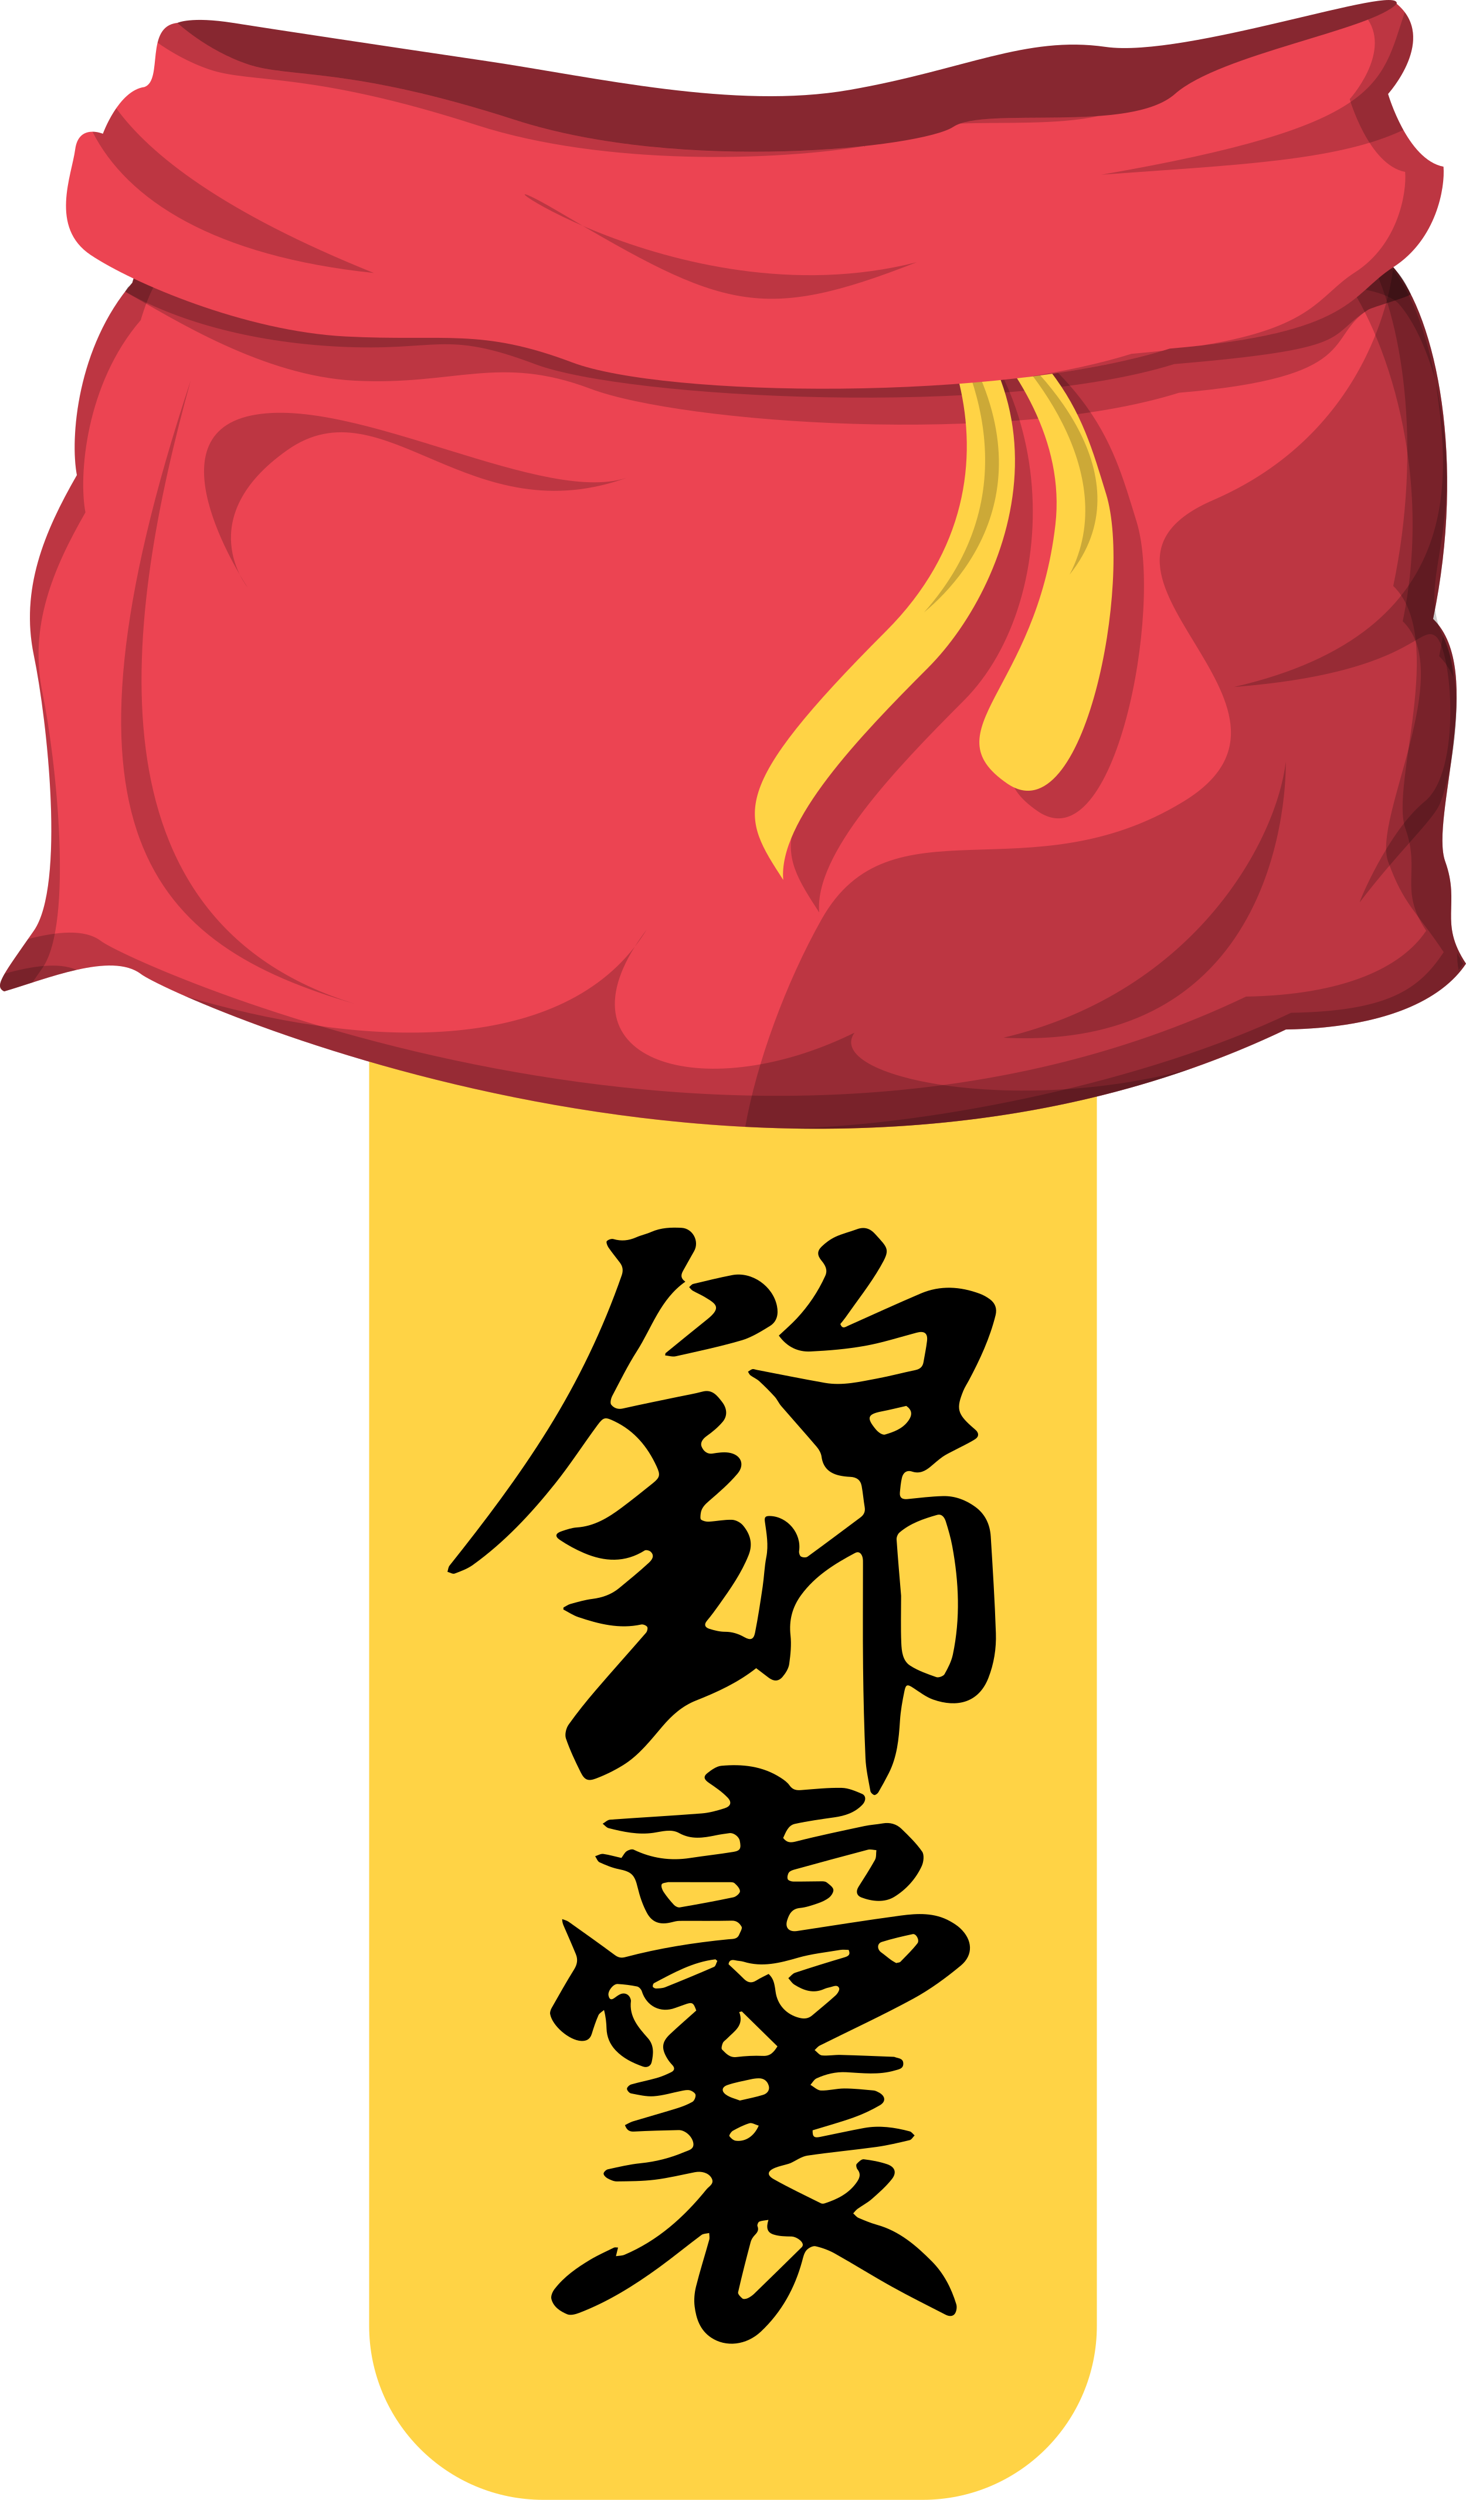 <?xml version="1.0" encoding="utf-8"?>
<!-- Generator: Adobe Illustrator 23.0.2, SVG Export Plug-In . SVG Version: 6.00 Build 0)  -->
<svg version="1.1" id="栝鍣_1" xmlns="http://www.w3.org/2000/svg" xmlns:xlink="http://www.w3.org/1999/xlink" x="0px" y="0px"
	 viewBox="0 0 719.9 1227.21" style="enable-background:new 0 0 719.9 1227.21;" xml:space="preserve">
<style type="text/css">
	.st0{fill:#FFD345;}
	.st1{fill:#872730;}
	.st2{fill:#EC4452;}
	.st3{opacity:0.2;}
</style>
<path class="st0" d="M453.12,1227.21H266.77c-47.22,0-85.5-38.28-85.5-85.5v-684.3h357.36v684.3
	C538.63,1188.93,500.35,1227.21,453.12,1227.21z"/>
<g>
	<path d="M305.16,912.09c0.96-1.29,1.55-2.61,2.57-3.31c0.92-0.63,2.58-1.17,3.43-0.76c8.84,4.25,18.02,5.6,27.71,4.1
		c7.08-1.09,14.21-1.85,21.28-3.01c3.43-0.57,3.88-1.72,3.12-5.48c-0.41-2.02-3.01-3.99-5.03-3.72c-2.3,0.31-4.6,0.63-6.87,1.1
		c-6.06,1.26-11.96,2.17-17.86-1.12c-3.94-2.19-8.35-0.76-12.51-0.15c-7.59,1.12-14.87-0.44-22.11-2.27
		c-1.09-0.28-1.96-1.43-2.94-2.18c1.2-0.69,2.36-1.89,3.6-1.98c15-1.09,30.03-1.91,45.03-3.08c3.78-0.29,7.55-1.35,11.19-2.5
		c3.07-0.97,3.76-2.95,1.55-5.26c-2.66-2.79-5.95-5.03-9.17-7.22c-2.41-1.65-2.97-3.09-0.7-4.87c2-1.57,4.44-3.32,6.81-3.53
		c10.21-0.93,20.2,0.11,29.11,5.87c1.6,1.03,3.27,2.22,4.33,3.74c1.51,2.16,3.29,2.5,5.68,2.32c6.65-0.51,13.32-1.23,19.96-1.09
		c3.35,0.07,6.76,1.58,9.95,2.93c2.07,0.88,2.04,3.43,0.21,5.34c-3.75,3.92-8.56,5.46-13.79,6.2c-6.48,0.92-12.99,1.81-19.38,3.21
		c-3.31,0.73-4.43,4.07-5.75,6.91c1.77,2.28,3.46,2.45,6.28,1.73c11.12-2.84,22.38-5.17,33.61-7.57c2.95-0.63,6.01-0.78,8.99-1.31
		c3.56-0.62,6.76,0.29,9.25,2.69c3.61,3.49,7.27,7.06,10.12,11.15c1.11,1.59,0.75,5.02-0.17,7.05c-2.91,6.38-7.77,11.66-13.54,15.19
		c-4.68,2.86-10.78,2.32-16.13,0.27c-2.28-0.87-2.85-2.93-1.38-5.26c2.76-4.35,5.56-8.68,8.06-13.17c0.73-1.31,0.48-3.17,0.69-4.78
		c-1.41-0.09-2.91-0.55-4.21-0.21c-12,3.15-23.97,6.42-35.93,9.71c-1.02,0.28-2.27,0.7-2.82,1.47c-0.6,0.84-0.91,2.32-0.58,3.25
		c0.23,0.65,1.74,1.18,2.68,1.19c4.73,0.05,9.46-0.11,14.2-0.12c0.78,0,1.75,0.12,2.31,0.57c1.25,1.01,2.95,2.14,3.22,3.47
		c0.23,1.16-0.95,3.04-2.05,3.92c-1.61,1.29-3.63,2.19-5.61,2.87c-2.85,0.97-5.79,1.99-8.76,2.27c-3.92,0.38-5.29,2.97-6.25,6.01
		c-1.19,3.76,0.94,5.89,4.88,5.29c16.96-2.58,33.9-5.3,50.89-7.58c8.21-1.1,16.57-1.53,24.23,2.78c1.75,0.98,3.5,2.08,4.95,3.44
		c6.1,5.7,6.63,13.12,0.26,18.38c-7.27,6.01-15.01,11.7-23.28,16.2c-15.05,8.19-30.64,15.38-45.98,23.04
		c-0.95,0.48-1.65,1.45-2.47,2.19c1.2,0.92,2.33,2.51,3.6,2.63c2.99,0.28,6.05-0.33,9.07-0.25c8.67,0.22,17.33,0.61,25.99,0.93
		c0.2,0.01,0.42,0,0.6,0.08c1.65,0.72,4.14,0.49,4.27,3.08c0.14,2.77-2.29,2.99-4.15,3.54c-7.84,2.32-15.84,1.29-23.79,0.86
		c-5.2-0.28-10.03,0.92-14.65,3.02c-1.23,0.56-2.01,2.1-3,3.19c1.72,0.98,3.43,2.72,5.18,2.77c3.8,0.1,7.63-0.99,11.44-1
		c4.81,0,9.63,0.56,14.44,0.98c0.87,0.08,1.73,0.56,2.53,0.98c3.22,1.7,3.63,4.45,0.5,6.28c-4.06,2.37-8.4,4.4-12.83,5.99
		c-6.63,2.37-13.45,4.23-20.19,6.3c-0.09,3.1,0.68,3.85,3.57,3.27c7.22-1.44,14.41-3.06,21.66-4.39c7.6-1.39,15.09-0.31,22.47,1.65
		c0.9,0.24,1.59,1.31,2.38,1.99c-0.81,0.8-1.5,2.1-2.44,2.32c-5.39,1.27-10.8,2.57-16.27,3.33c-11.3,1.56-22.66,2.59-33.94,4.26
		c-2.89,0.43-5.55,2.45-8.33,3.7c-0.63,0.28-1.32,0.43-1.99,0.63c-1.84,0.54-3.74,0.92-5.5,1.64c-3.83,1.55-4.26,3.59-0.68,5.61
		c7.53,4.25,15.38,7.95,23.12,11.82c0.48,0.24,1.22,0.25,1.75,0.08c6.36-2.04,12.18-4.92,16.06-10.69c1.34-2,1.89-3.92,0.14-6.07
		c-0.5-0.61-0.78-2.15-0.39-2.59c0.92-1.04,2.4-2.46,3.48-2.33c3.87,0.46,7.79,1.17,11.48,2.42c3.89,1.32,4.88,4.11,2.34,7.33
		c-2.84,3.6-6.36,6.69-9.82,9.74c-2.1,1.85-4.68,3.17-6.97,4.82c-0.83,0.6-1.47,1.48-2.19,2.24c0.86,0.76,1.6,1.8,2.6,2.23
		c2.96,1.27,5.96,2.52,9.06,3.39c10.93,3.04,19.17,10.11,26.9,17.88c5.89,5.92,9.62,13.18,12.05,21.09c0.4,1.29,0.18,3.12-0.46,4.31
		c-1.04,1.92-3.04,1.75-4.78,0.86c-8.79-4.52-17.65-8.91-26.29-13.71c-9.44-5.24-18.59-10.99-28.01-16.28
		c-2.95-1.66-6.27-2.88-9.57-3.63c-1.32-0.3-3.5,0.85-4.49,2.02c-1.16,1.37-1.59,3.43-2.08,5.26
		c-3.62,13.34-10.12,25.05-20.17,34.55c-7.23,6.84-17.29,7.87-24.53,3.03c-5.42-3.62-7.35-9.29-8.1-15.29
		c-0.4-3.19-0.1-6.64,0.68-9.77c1.93-7.72,4.36-15.32,6.49-23c0.28-1.02,0-2.19-0.03-3.29c-1.28,0.31-2.84,0.25-3.81,0.98
		c-6.96,5.2-13.67,10.72-20.69,15.83c-12.28,8.92-25.1,16.96-39.35,22.41c-1.82,0.7-4.29,1.34-5.89,0.66
		c-3.41-1.44-6.79-3.62-7.75-7.54c-0.35-1.42,0.56-3.53,1.55-4.81c4.69-6.1,10.93-10.46,17.43-14.37c3.77-2.26,7.82-4.06,11.78-6
		c0.46-0.22,1.12-0.03,1.98-0.03c-0.32,1.32-0.59,2.43-1.03,4.24c1.64-0.25,3-0.19,4.14-0.67c16.43-6.95,29.26-18.47,40.33-32.14
		c1.26-1.55,4.18-2.82,2.36-5.73c-1.47-2.35-4.74-3.34-8.13-2.67c-6.53,1.29-13.04,2.88-19.63,3.68
		c-6.16,0.75-12.41,0.75-18.63,0.83c-1.52,0.02-3.15-0.75-4.56-1.49c-0.87-0.46-1.95-1.54-1.95-2.34c0-0.73,1.23-1.93,2.09-2.11
		c5.31-1.15,10.63-2.44,16.02-2.98c7.52-0.75,14.7-2.58,21.6-5.52c1.92-0.82,4.91-1.27,4.34-4.48c-0.6-3.37-4.19-6.36-7.23-6.28
		c-7.27,0.19-14.55,0.31-21.81,0.72c-2.36,0.13-3.6-0.68-4.52-3.15c1.28-0.62,2.53-1.42,3.89-1.84c7.14-2.16,14.33-4.16,21.45-6.36
		c2.68-0.83,5.36-1.84,7.79-3.22c0.93-0.52,1.69-2.36,1.54-3.45c-0.12-0.88-1.65-1.9-2.74-2.21c-1.18-0.33-2.59-0.04-3.86,0.21
		c-4.66,0.9-9.26,2.36-13.95,2.69c-3.68,0.26-7.48-0.7-11.17-1.4c-0.82-0.16-1.96-1.48-1.96-2.27c0-0.73,1.2-1.88,2.08-2.13
		c4.17-1.18,8.44-2,12.6-3.18c2.4-0.68,4.74-1.7,6.99-2.8c1.67-0.81,2.03-2.09,0.54-3.62c-0.97-1.01-1.85-2.15-2.56-3.36
		c-2.86-4.85-2.51-7.97,1.55-11.77c4.19-3.94,8.55-7.7,12.83-11.54c-1.41-4.02-1.98-4.3-5.82-2.89c-1.51,0.56-3.05,1.06-4.56,1.62
		c-7.21,2.65-14.04-0.84-16.36-8.22c-0.3-0.95-1.39-2.13-2.3-2.32c-3.14-0.64-6.36-1.05-9.57-1.22c-2.16-0.11-4.88,3.44-4.5,5.54
		c0.31,1.68,1.07,2.67,2.88,1.35c0.9-0.65,1.79-1.35,2.78-1.82c2.47-1.16,4.86,0.18,5.35,2.9c0.02,0.1,0.04,0.2,0.03,0.3
		c-1,7.83,3.69,13.07,8.34,18.34c3.09,3.5,2.74,7.67,1.83,11.74c-0.45,2.02-2.31,2.89-4.34,2.16c-4.98-1.78-9.7-4.05-13.39-7.99
		c-2.8-2.99-4.29-6.53-4.43-10.66c-0.09-2.82-0.34-5.63-1.24-9.1c-0.94,0.85-2.27,1.52-2.74,2.58c-1.29,2.95-2.32,6.02-3.26,9.1
		c-0.82,2.69-2.6,3.64-5.22,3.51c-5.86-0.3-14.18-7.4-15.23-13.19c-0.18-0.97,0.28-2.2,0.8-3.11c3.59-6.32,7.14-12.66,10.98-18.82
		c1.55-2.49,1.91-4.86,0.86-7.43c-1.87-4.57-3.88-9.08-5.84-13.61c-0.43-0.99-0.88-1.98-0.89-3.66c1.07,0.43,2.28,0.68,3.19,1.33
		c7.57,5.37,15.14,10.75,22.6,16.28c1.72,1.27,3.14,1.61,5.24,1.05c16.63-4.4,33.56-7.08,50.66-8.75c1.92-0.19,4.21,0.12,5.21-2.25
		c0.54-1.29,1.67-3.08,1.21-3.89c-0.91-1.6-2.28-3.05-4.8-2.99c-8.57,0.2-17.14,0.04-25.72,0.1c-1.39,0.01-2.78,0.42-4.15,0.75
		c-5.32,1.28-9.25,0.11-11.85-4.71c-2.07-3.84-3.5-8.14-4.52-12.4c-1.48-6.24-2.97-7.77-9.37-9.05c-3.21-0.64-6.33-1.97-9.34-3.33
		c-0.98-0.44-1.46-1.97-2.17-3c1.33-0.41,2.72-1.29,3.97-1.13C299.19,910.55,302.11,911.41,305.16,912.09z M416.74,957.22
		c-1.4,0-2.82-0.2-4.18,0.03c-6.95,1.18-14.05,1.9-20.78,3.85c-8.82,2.55-17.44,4.77-26.58,1.95c-1.34-0.41-2.8-0.38-4.17-0.71
		c-2.02-0.49-3.07,0.23-3.26,1.94c2.59,2.45,5.05,4.68,7.38,7.03c1.91,1.94,3.81,2.49,6.26,0.93c1.94-1.23,4.06-2.17,6.05-3.21
		c2.16,2.22,2.74,3.73,3.39,8.65c0.86,6.53,5.33,11.34,11.75,12.92c2.35,0.58,4.36,0.38,6.22-1.2c3.85-3.26,7.78-6.44,11.51-9.82
		c0.95-0.86,2.08-2.7,1.75-3.53c-0.78-1.96-2.71-0.93-4.23-0.56c-1.07,0.26-2.18,0.5-3.18,0.95c-5.33,2.39-10.07,0.68-14.58-2.15
		c-1.19-0.74-1.99-2.11-2.97-3.19c1.1-0.91,2.05-2.23,3.31-2.65c8.03-2.65,16.12-5.16,24.23-7.56
		C416.72,960.28,417.74,959.52,416.74,957.22z M377.36,1089.77c-1.88,0.32-3.31,0.36-4.54,0.88c-0.53,0.22-1.08,1.61-0.86,2.16
		c0.8,1.98-0.06,3.14-1.34,4.46c-0.88,0.91-1.66,2.13-1.99,3.34c-2.18,8.21-4.3,16.44-6.18,24.72c-0.19,0.85,1.19,2.3,2.17,3.07
		c0.52,0.41,1.83,0.17,2.59-0.19c1.17-0.55,2.28-1.34,3.21-2.24c7.8-7.57,15.57-15.18,23.31-22.81c0.3-0.3,0.54-0.87,0.49-1.28
		c-0.24-1.97-3.54-3.93-5.55-3.96c-2.95-0.03-6.04-0.07-8.79-0.96C376.78,1095.97,376.11,1093.75,377.36,1089.77z M328.07,923.97
		c-0.85,0.26-2.84,0.34-3.14,1.09c-0.39,0.99,0.26,2.7,0.97,3.76c1.5,2.24,3.23,4.36,5.07,6.33c0.66,0.71,1.98,1.36,2.86,1.21
		c8.81-1.52,17.62-3.12,26.37-4.97c1.29-0.27,3.21-1.97,3.18-2.95c-0.04-1.37-1.47-2.9-2.67-3.95c-0.68-0.6-2.09-0.5-3.17-0.5
		C347.89,923.96,338.23,923.97,328.07,923.97z M364.29,987.44c-0.43,0.1-0.86,0.2-1.28,0.3c2.55,6.72-2.54,9.45-5.98,13.03
		c-0.7,0.73-1.7,1.3-2.08,2.16c-0.44,0.98-0.87,2.73-0.38,3.21c1.92,1.91,3.71,4.1,7.12,3.69c4.29-0.52,8.66-0.75,12.97-0.56
		c3.68,0.17,5.35-1.9,7.12-4.68C375.87,998.81,370.08,993.12,364.29,987.44z M440.08,963.69c0.95-0.26,1.71-0.23,2.07-0.6
		c2.86-2.95,5.85-5.83,8.36-9.06c1.22-1.57-0.64-4.9-2.29-4.55c-5.1,1.1-10.21,2.27-15.19,3.84c-2.42,0.76-2.37,3.64-0.29,5.14
		c1.64,1.17,3.16,2.5,4.79,3.68C438.39,962.77,439.35,963.25,440.08,963.69z M363.33,1031.18c4.29-1.02,7.94-1.69,11.45-2.8
		c1.88-0.59,3.35-2.21,2.72-4.45c-0.66-2.36-2.42-3.7-4.95-3.66c-1.3,0.02-2.62,0.2-3.9,0.49c-3.82,0.86-7.71,1.53-11.39,2.8
		c-2.81,0.96-3.16,3-0.79,4.72C358.5,1029.76,361.19,1030.32,363.33,1031.18z M352.25,962.65c-0.3-0.26-0.61-0.53-0.91-0.79
		c-11.04,1.27-20.56,6.61-30.16,11.69c-0.42,0.22-0.77,1.28-0.6,1.75c0.16,0.45,1.06,0.9,1.61,0.88c1.51-0.06,3.12-0.09,4.48-0.63
		c8.04-3.22,16.04-6.53,23.98-9.99C351.45,965.2,351.73,963.65,352.25,962.65z M372.58,1043.51c-1.71-0.49-3.33-1.55-4.53-1.19
		c-2.85,0.86-5.57,2.26-8.2,3.72c-0.85,0.47-1.92,2.28-1.69,2.61c0.73,1.01,1.98,2.12,3.14,2.27
		C366.04,1051.52,370.3,1048.75,372.58,1043.51z"/>
	<g>
		<path d="M336.54,629.2c-12.31,8.68-16.39,22.53-23.77,34.08c-4.5,7.04-8.21,14.59-12.11,21.99c-0.65,1.24-1.16,3.48-0.52,4.3
			c1.24,1.58,3.19,2.45,5.65,1.9c9.06-2.04,18.16-3.86,27.25-5.76c3.95-0.83,7.95-1.48,11.84-2.53c4.88-1.32,7.3,1.93,9.68,5.01
			c2.52,3.24,2.77,6.89,0.33,9.79c-2.24,2.66-5,4.96-7.85,6.98c-2.01,1.43-3.28,3.31-2.49,5.23c0.81,1.96,2.54,3.83,5.47,3.36
			c2.57-0.41,5.27-0.8,7.8-0.43c5.95,0.87,8.2,5.74,4.36,10.31c-4.13,4.9-9.07,9.16-13.94,13.36c-2.09,1.8-3.84,3.52-4.16,6.3
			c-0.12,1-0.3,2.59,0.22,2.94c1.02,0.7,2.51,1.04,3.78,0.97c3.8-0.21,7.6-1.04,11.38-0.91c1.86,0.06,4.17,1.29,5.38,2.73
			c3.54,4.23,5.01,9.03,2.78,14.6c-3.52,8.82-8.9,16.5-14.34,24.15c-1.93,2.71-3.89,5.43-6.04,7.97c-1.78,2.11-0.9,3.45,1.12,4.08
			c2.48,0.78,5.11,1.44,7.68,1.44c3.48,0,6.49,0.95,9.45,2.62c3.04,1.72,4.61,1.23,5.29-2.19c1.49-7.51,2.63-15.1,3.75-22.67
			c0.71-4.79,0.85-9.68,1.78-14.42c1.17-5.93,0.1-11.67-0.71-17.44c-0.32-2.31,0.4-2.79,2.52-2.73c8.65,0.24,15.59,8.62,14.28,17.23
			c-0.13,0.87,0.31,2.31,0.95,2.68c0.83,0.47,2.46,0.59,3.18,0.07c8.73-6.35,17.36-12.83,26.01-19.29c1.65-1.23,2.45-2.79,2.09-4.97
			c-0.59-3.47-0.86-6.99-1.5-10.45c-0.55-2.98-2.57-4.37-5.61-4.49c-1.9-0.08-3.84-0.3-5.68-0.75c-4.75-1.18-7.72-3.98-8.4-9.12
			c-0.22-1.69-1.2-3.48-2.32-4.81c-5.75-6.76-11.69-13.36-17.49-20.08c-1.21-1.4-1.95-3.22-3.2-4.59c-2.42-2.66-4.96-5.21-7.61-7.64
			c-1.25-1.14-2.91-1.81-4.29-2.83c-0.55-0.41-0.82-1.19-1.22-1.8c0.71-0.44,1.38-1.05,2.15-1.25c0.62-0.16,1.37,0.2,2.06,0.33
			c11.19,2.15,22.36,4.43,33.59,6.4c8.64,1.52,17.1-0.56,25.52-2.12c6.34-1.18,12.59-2.86,18.91-4.17c2.29-0.48,3.58-1.65,3.96-3.91
			c0.59-3.48,1.34-6.94,1.74-10.43c0.43-3.74-1.35-5.01-5.04-4.03c-8.48,2.25-16.89,4.96-25.5,6.5c-8.8,1.57-17.79,2.33-26.73,2.75
			c-6.06,0.28-11.42-2.14-15.51-7.81c2.94-2.78,5.99-5.38,8.72-8.3c5.82-6.23,10.56-13.23,14.08-21.02
			c1.33-2.93-0.02-5.25-1.83-7.45c-2.09-2.53-2.3-4.61,0.01-6.88c1.98-1.94,4.34-3.67,6.84-4.84c3.36-1.56,7.05-2.41,10.54-3.72
			c3.49-1.3,6.39-0.44,8.78,2.19c6.71,7.39,7.69,7.61,2.72,16.21c-5.02,8.7-11.35,16.66-17.12,24.92c-0.8,1.14-1.73,2.2-2.53,3.21
			c0.99,2.71,2.46,1.45,3.88,0.82c11.87-5.3,23.68-10.73,35.64-15.82c9.57-4.07,19.33-3.44,28.94,0.12
			c1.77,0.65,3.49,1.62,5.01,2.75c2.57,1.92,3.55,4.56,2.76,7.77c-2.81,11.35-7.69,21.85-13.16,32.11c-0.9,1.69-1.98,3.3-2.7,5.07
			c-3.51,8.59-2.88,11.23,3.96,17.36c0.6,0.54,1.2,1.08,1.83,1.59c1.96,1.58,1.98,3.53,0.06,4.75c-3.37,2.13-7.04,3.78-10.58,5.66
			c-1.83,0.97-3.74,1.83-5.43,3.02c-2.06,1.45-3.93,3.17-5.87,4.78c-2.66,2.22-5.44,3.67-9.11,2.46c-2.61-0.87-4.39,0.52-4.99,3.03
			c-0.55,2.34-0.78,4.76-1,7.16c-0.25,2.69,1.17,3.56,3.73,3.31c5.81-0.58,11.63-1.32,17.46-1.46c5.79-0.14,11.13,1.86,15.82,5.27
			c4.9,3.57,7.24,8.68,7.61,14.57c0.98,15.83,1.99,31.66,2.52,47.51c0.25,7.47-0.93,14.92-3.7,21.98
			c-4.79,12.2-15.48,14.62-27.04,10.58c-3.54-1.24-6.68-3.69-9.89-5.78c-2.79-1.82-3.58-1.8-4.27,1.54c-1,4.82-1.89,9.72-2.2,14.63
			c-0.56,8.92-1.4,17.72-5.54,25.83c-1.6,3.14-3.29,6.24-5.07,9.28c-0.39,0.66-1.5,1.48-2.03,1.34c-0.77-0.21-1.74-1.17-1.88-1.94
			c-0.95-5.36-2.19-10.73-2.42-16.14c-0.65-14.83-1.01-29.68-1.18-44.52c-0.19-16.88-0.04-33.76-0.05-50.64
			c0-1.21,0.07-2.48-0.26-3.61c-0.5-1.72-1.72-2.99-3.62-1.98c-10.05,5.34-19.65,11.29-26.51,20.69c-4.27,5.85-6.01,12.29-5.2,19.67
			c0.51,4.64,0.03,9.47-0.63,14.13c-0.31,2.23-1.75,4.53-3.26,6.31c-2.03,2.39-4.38,2.29-6.9,0.38c-2.01-1.52-4.01-3.05-6.07-4.62
			c-8.98,7.11-19.16,11.77-29.58,15.9c-6.74,2.67-11.83,7.27-16.39,12.6c-5.91,6.91-11.48,14.2-19.32,19.07
			c-4.24,2.63-8.8,4.87-13.47,6.63c-3.87,1.45-5.56,0.63-7.41-3.09c-2.7-5.4-5.29-10.91-7.25-16.61c-0.66-1.93,0.08-5.05,1.33-6.81
			c4.13-5.81,8.62-11.39,13.27-16.81c8.15-9.51,16.54-18.81,24.74-28.27c0.59-0.68,0.98-2.33,0.57-2.9
			c-0.52-0.74-2.05-1.35-2.95-1.15c-10.71,2.33-20.84-0.26-30.83-3.62c-2.59-0.87-4.94-2.47-7.39-3.74
			c0.02-0.34,0.05-0.68,0.07-1.01c1.18-0.6,2.29-1.43,3.54-1.76c3.5-0.94,7.02-1.99,10.6-2.43c4.95-0.62,9.41-2.18,13.24-5.36
			c4.88-4.04,9.82-8.03,14.47-12.33c1.35-1.25,3.2-3.35,0.98-5.47c-0.64-0.61-2.31-1.03-2.94-0.64c-9.73,6.14-19.75,5.57-29.81,1.28
			c-4.13-1.76-8.14-3.95-11.86-6.45c-2.62-1.76-2.17-3.27,0.94-4.29c2.39-0.79,4.85-1.66,7.33-1.82c8.6-0.56,15.51-4.81,22.11-9.75
			c5.17-3.87,10.23-7.91,15.26-11.97c3.57-2.88,3.77-4.12,1.85-8.28c-4.45-9.64-10.88-17.43-20.65-22.11
			c-4.54-2.18-5.37-2.2-8.39,1.89c-7.02,9.5-13.43,19.47-20.8,28.69c-11.87,14.86-24.84,28.76-40.38,39.93
			c-2.65,1.9-5.87,3.09-8.96,4.24c-0.94,0.35-2.33-0.54-3.52-0.87c0.33-1.03,0.4-2.27,1.03-3.06c17.2-21.57,33.84-43.56,48.41-67.02
			c14.79-23.82,26.89-48.96,36.13-75.45c0.82-2.34,0.56-4.33-0.87-6.23c-1.88-2.5-3.88-4.91-5.65-7.49
			c-0.6-0.87-1.21-2.64-0.81-3.08c0.69-0.75,2.32-1.29,3.29-1.01c3.88,1.13,7.49,0.76,11.15-0.86c2.39-1.06,5.01-1.59,7.4-2.65
			c4.78-2.12,9.78-2.28,14.85-2.02c5.57,0.28,8.95,6.71,6.14,11.55c-1.82,3.14-3.55,6.34-5.34,9.5
			C334.44,625.64,334,627.39,336.54,629.2z M442.5,783.39c0,8.39-0.22,15.76,0.09,23.11c0.17,4.1,0.64,8.78,4.35,11.18
			c3.89,2.52,8.46,4.09,12.88,5.65c1.08,0.38,3.45-0.47,4-1.45c1.71-3.03,3.38-6.27,4.09-9.63c3.74-17.74,2.99-35.52-0.29-53.24
			c-0.75-4.05-1.9-8.03-3.13-11.97c-0.6-1.93-1.86-4.04-4.34-3.34c-6.6,1.88-13.13,4.08-18.46,8.65c-0.85,0.73-1.49,2.29-1.41,3.41
			C440.94,765.31,441.79,774.83,442.5,783.39z M445.05,690.18c-4.34,0.98-8.2,1.96-12.11,2.71c-6.96,1.35-7.58,3.13-2.87,8.8
			c0.63,0.76,1.41,1.46,2.25,1.97c0.64,0.39,1.59,0.77,2.24,0.59c4.28-1.25,8.48-2.78,11.29-6.5
			C448.31,694.5,447.83,692.16,445.05,690.18z"/>
		<path d="M326.8,664.31c6.8-5.52,13.56-11.1,20.41-16.56c7.46-5.94,4.38-7.69-1.16-11.03c-1.89-1.14-3.96-1.99-5.88-3.1
			c-0.69-0.4-1.18-1.16-1.76-1.76c0.66-0.54,1.25-1.38,1.99-1.56c6.36-1.52,12.73-3.09,19.15-4.33c9.68-1.87,20.03,5.43,21.99,15.18
			c0.82,4.06,0,7.7-3.53,9.85c-4.43,2.71-9.01,5.58-13.92,7.01c-10.62,3.09-21.48,5.38-32.28,7.81c-1.62,0.36-3.46-0.26-5.19-0.43
			C326.68,665.04,326.74,664.68,326.8,664.31z"/>
	</g>
</g>
<path class="st1" d="M87.1,11.24c0,0,6.5-3.31,27.4,0s70.74,10.8,124.17,18.7s122.03,24.04,178.44,14.21s86.52-26.78,125.82-21.13
	c39.3,5.65,144.95-31.67,142.95-21.13c-2,10.54-40.82,28.05-40.82,28.05l-98.12,58.72l-194.45,31.01l-207.2-31.01
	C145.29,88.66,64.92,27,87.1,11.24z"/>
<path class="st2" d="M64.99,138.82c-27.22,31.47-30.62,76.55-27.22,94.41c-16.16,28.07-27.83,56.13-21.15,88.45
	c6.69,32.32,15.43,113.12,0,135.23C1.2,479.03-3.05,484.14,2.05,486.69c20.41-5.95,52.73-19.56,67.19-8.51
	c14.46,11.06,312.99,146.29,562.2,27.22c48.48-0.85,76.55-14.46,88.45-32.32c-13.61-20.41-2.55-28.92-10.21-50.18
	c-7.65-21.26,20.41-93.56-5.95-119.07c16.16-77.4,1.7-147.99-19.56-172.66c-21.26-24.67-221.14,0.85-224.54,0.85
	s-148.84,0.85-148.84,0.85S102.41,105.65,87.96,106.5C73.5,107.35,64.99,138.82,64.99,138.82z"/>
<path class="st3" d="M716.28,476.27c0.84-1.05,1.62-2.11,2.34-3.19c-1.24-1.86-2.22-3.6-3.08-5.28
	C715.54,470.56,715.7,473.33,716.28,476.27z"/>
<path class="st3" d="M20.84,475.23c15.4-22.11,6.67-102.91,0-135.23c-6.67-32.32,4.98-60.39,21.11-88.45
	c-3.4-17.86,0-62.94,27.17-94.41c0,0,8.49-31.47,22.92-32.32c14.43-0.85,222.44,26.37,222.44,26.37s145.18-0.85,148.57-0.85
	c3.4,0,202.91-25.52,224.13-0.85c6.93,8.06,13.13,21.05,17.79,37.55c-4.69-25.28-12.7-45.01-22.03-55.86
	c-21.22-24.67-220.74,0.85-224.13,0.85c-3.4,0-148.57,0.85-148.57,0.85s-208-27.22-222.44-26.37
	c-14.43,0.85-22.92,32.32-22.92,32.32c-27.17,31.47-30.56,76.55-27.17,94.41C21.58,261.3,9.93,289.37,16.6,321.69
	c6.67,32.32,15.4,113.12,0,135.23C1.2,479.03-3.04,484.14,2.05,486.69c4.19-1.23,8.9-2.78,13.84-4.37
	C17.4,480.17,19.04,477.83,20.84,475.23z"/>
<path class="st3" d="M706.71,322.14c2.96,2.86,5.2,6.34,6.92,10.24c-0.64-7.46-2.16-14.31-5.04-20.06
	C708.01,315.58,707.4,318.85,706.71,322.14z"/>
<path class="st3" d="M709.69,422.9c-7.65-21.26,20.41-93.56-5.95-119.07c16.16-77.4,1.7-147.99-19.56-172.66
	c-2.32-2.69-6.76-4.78-12.83-6.37c17.33,30.52,27.21,93.99,12.83,162.87c26.37,25.52-1.7,97.81,5.95,119.07
	c7.65,21.26-3.4,29.77,10.21,50.18c-11.91,17.86-39.97,31.47-88.46,32.32c-249.2,119.07-547.74-16.16-562.2-27.22
	c-8.1-6.2-21.81-4.64-35.9-1.04C0.7,479.67-2.72,484.3,2.05,486.69c20.41-5.95,52.73-19.56,67.19-8.51
	c14.46,11.06,312.99,146.29,562.2,27.22c48.48-0.85,76.55-14.46,88.45-32.32C706.29,452.67,717.34,444.16,709.69,422.9z"/>
<path class="st3" d="M282.73,132.87c0,0,10.94-0.06,26.87-0.16c-16.82-2.19-207.81-27.02-221.64-26.21
	c-1.89,0.11-3.68,0.76-5.36,1.78C139.99,114.23,282.73,132.87,282.73,132.87z"/>
<path class="st3" d="M2.33,477.94c-3.03,5.2-3.04,7.36-0.27,8.75c10.12-2.95,23.18-7.78,35.53-10.56
	C28.68,472.19,15.52,474.33,2.33,477.94z"/>
<path class="st3" d="M709.69,422.9c-7.65-21.26,20.41-93.56-5.95-119.07c16.16-77.4,1.7-147.99-19.56-172.66
	c-7.97-9.25-41.07-11.44-79.5-10.57c25.63,0.71,45.5,3.68,51.43,10.57c21.26,24.67,48.87,96.41,32.71,173.81
	c26.37,25.52-14.85,96.66-7.19,117.92c7.65,21.26,13.71,24.12,27.32,44.53c-11.91,17.86-26.5,28.92-74.98,29.77
	c-70.49,33.68-175.5,55.21-246.33,56.76c79.03,1.62,163.95-10.4,243.82-48.56c48.48-0.85,76.55-14.46,88.45-32.32
	C706.29,452.67,717.34,444.16,709.69,422.9z"/>
<path class="st3" d="M692.79,144.45c-3.19-6.98-4.87-8.94-8.61-13.28c-21.26-24.67-221.14,0.85-224.54,0.85
	c-3.4,0-148.84,0.85-148.84,0.85S102.41,105.65,87.96,106.5c-14.46,0.85-22.96,32.32-22.96,32.32c-3.38,3.91-0.87,0.1-3.55,4.35
	c24.19,13.81,68.07,41.4,112.63,43.7c49.33,2.55,70.77-13.04,115.85,3.97c45.08,17.01,204.8,28.35,289,1.98
	c90.16-7.65,71.62-27.13,92.88-40.74C673.99,150.69,690.95,146.07,692.79,144.45z"/>
<path class="st3" d="M692.79,144.45c-3.19-6.98-4.87-8.94-8.61-13.28c-21.26-24.67-221.14,0.85-224.54,0.85
	c-3.4,0-148.84,0.85-148.84,0.85S102.41,105.65,87.96,106.5c-14.46,0.85-22.96,32.32-22.96,32.32c-3.38,3.91-0.87,0.1-3.55,4.35
	c24.19,13.81,60.06,24.69,104.62,26.99c49.33,2.55,51.56-8.42,96.64,8.59c45.08,17.01,229.64,26.37,313.84,0
	c90.16-7.65,74-13.06,95.26-26.67C673.99,150.69,690.95,146.07,692.79,144.45z"/>
<path class="st3" d="M439.67,128.38c34.27,18,92.22,118.32,13.09,197.45c-79.13,79.13-71.03,90.35-50.47,122.13
	c-2.49-28.66,37.05-70.04,71.03-104.06C523.23,293.94,522.68,175.04,439.67,128.38z"/>
<path class="st3" d="M439.43,125.96c0,0,103.14,63.52,93.8,145.14c-9.35,81.63-61.69,100.94-23.68,127.11
	c38.01,26.17,61.65-99.73,48.6-142.07S537.54,180.83,439.43,125.96z"/>
<g>
	<path class="st0" d="M422,112.39c34.27,18,92.22,118.32,13.09,197.45c-79.13,79.13-71.03,90.35-50.47,122.13
		c-2.49-28.66,37.05-70.04,71.03-104.06C497.98,285.55,538.52,177.89,422,112.39z"/>
	<path class="st0" d="M424.47,112.39c0,0,103.14,63.52,93.8,145.14c-9.35,81.63-61.69,100.94-23.68,127.11
		c38.01,26.17,61.65-99.73,48.6-142.07C530.14,200.24,522.59,167.27,424.47,112.39z"/>
	<path class="st3" d="M457.93,146.41c21.5,34.11,47.26,96.27-4.18,154.22C478.49,280.07,520.23,227.02,457.93,146.41z"/>
	<path class="st3" d="M483.03,158.8c20.57,16.9,68.56,72.83,42.21,123.28C563.44,234.36,512.53,180.61,483.03,158.8z"/>
</g>
<path class="st2" d="M87.1,11.24c-16.16,1.7-6.8,28.07-16.16,31.47c-12.76,1.7-20.41,22.96-20.41,22.96s-11.91-5.1-13.61,7.65
	c-1.7,12.76-12.76,38.27,7.65,51.88c20.41,13.61,75.7,37.42,125.03,39.97c49.33,2.55,66.34-4.25,111.42,12.76
	c45.08,17.01,209.23,19.56,293.43-6.8c90.16-7.65,88.45-26.37,109.72-39.97c21.26-13.61,25.52-39.12,24.67-49.33
	c-17.86-3.4-27.22-35.72-27.22-35.72s24.67-27.22,4.25-44.23c-11.91,12.76-86.75,24.67-108.87,44.23
	c-22.11,19.56-93.56,5.95-108.87,16.16c-15.31,10.21-133.53,22.96-215.18-3.4c-81.65-26.37-110.57-20.41-130.98-27.22
	C101.56,24.85,87.1,11.24,87.1,11.24z"/>
<path class="st3" d="M539.4,56.96c-25.59,1.85-55.18-0.68-67.87,3.71C491.53,59.84,519.36,61.42,539.4,56.96z"/>
<path class="st3" d="M555.63,173.69c-15.39,4.82-33.46,8.67-52.97,11.64c25.22-3.02,48.79-7.35,68.37-13.16
	C566.21,172.72,561.1,173.23,555.63,173.69z"/>
<path class="st3" d="M103.15,34.21c20.41,6.8,49.33,0.85,130.98,27.22c63.06,20.36,147.91,17.39,190.35,10.28
	c-45.58,4.94-116.77,4.85-171.52-12.83c-81.65-26.37-110.57-20.41-130.98-27.22c-20.41-6.8-34.87-20.41-34.87-20.41
	c-6.03,0.63-8.5,4.7-9.73,9.72C83.58,25.31,92.55,30.67,103.15,34.21z"/>
<path class="st3" d="M708.84,81.84c-17.86-3.4-27.22-35.72-27.22-35.72s24.67-27.22,4.25-44.23c-2.42,2.59-7.47,5.15-14.11,7.74
	c11.15,16.83-8.97,39.04-8.97,39.04s9.36,32.32,27.22,35.72c0.85,10.21-3.4,35.72-24.67,49.33c-18.12,11.6-19.61,26.9-75.46,35.91
	c74.59-8.4,74.32-25.68,94.29-38.46C705.44,117.56,709.69,92.04,708.84,81.84z"/>
<path class="st3" d="M93.66,186.75c-31.89,115.46-54.05,264.93,81.01,306.19C73.25,463.6,20.3,408.1,93.66,186.75z"/>
<path class="st3" d="M704.97,187.03c5.52,40.52,19.99,122.98-99.08,150.23c86.75-6.77,91-31.21,99.08-24.94
	c8.08,6.27,12.98,66.14-5.31,81.11c-18.3,14.97-32.85,50.71-31.89,49.44c18.5-24.24,34.9-39.27,38.95-47.52
	c4.05-8.26,15.78-53.54,1.88-83.03C694.68,282.83,721.13,262.57,704.97,187.03z"/>
<path class="st3" d="M311.74,464.72c2.06-2.65,4.03-5.4,5.82-8.35C315.37,459.24,313.44,462.02,311.74,464.72z"/>
<path class="st3" d="M419.62,506.95c-71.53,35.33-144.6,15.97-107.88-42.23c-41.93,54.1-137.73,49.12-220.6,24.39
	c69.84,30.66,290.86,106.63,493.59,35.55c0,0,0,0,0.01-0.01C497.99,548.27,404.31,528.66,419.62,506.95z"/>
<path class="st3" d="M309.59,233.89c-79.1,29.84-120.77-46.48-168.4-13c-47.63,33.48-19.56,67.53-19.56,67.53s-49.34-73.8,1.7-84.44
	C174.36,193.33,268.77,249.98,309.59,233.89z"/>
<path class="st3" d="M540.82,85.76c64.14-4.75,115.77-6.5,148.31-21.97c-4.96-8.89-7.51-17.67-7.51-17.67s20.95-23.15,8.2-40.09
	C677.74,41.9,679.54,61.75,540.82,85.76z"/>
<path class="st3" d="M183.6,134.02C109.33,104.13,73.66,75.96,57.08,53.15c-4.22,6.08-6.55,12.52-6.55,12.52s-2.36-1-5.12-1
	C62.36,98.14,105.04,125.79,183.6,134.02z"/>
<path class="st3" d="M274.18,103.83c-60.62-35.8,56.13,55.5,176.06,24.88C373.69,158.68,355.2,151.67,274.18,103.83z"/>
<path class="st3" d="M719.9,473.08c-13.61-20.41-2.55-28.92-10.21-50.18c-7.65-21.26,20.41-93.56-5.95-119.07
	c16.16-77.4,1.7-147.99-19.56-172.66l0,0l0,0c0,0-6.36,78.84-88.49,114.36c-82.13,35.52,62.09,101.13-14.46,147.9
	c-76.55,46.78-143.74-2.55-177.76,57.84c-17.77,31.54-32.03,70.95-37.5,101.91c85.01,4.4,178.26-6.1,265.48-47.78
	C679.92,504.55,707.99,490.94,719.9,473.08z"/>
<path class="st3" d="M631.4,373.87c-4.25,37.42-43.38,112.9-138.64,135.55C635.66,516.76,631.4,373.87,631.4,373.87z"/>
</svg>
